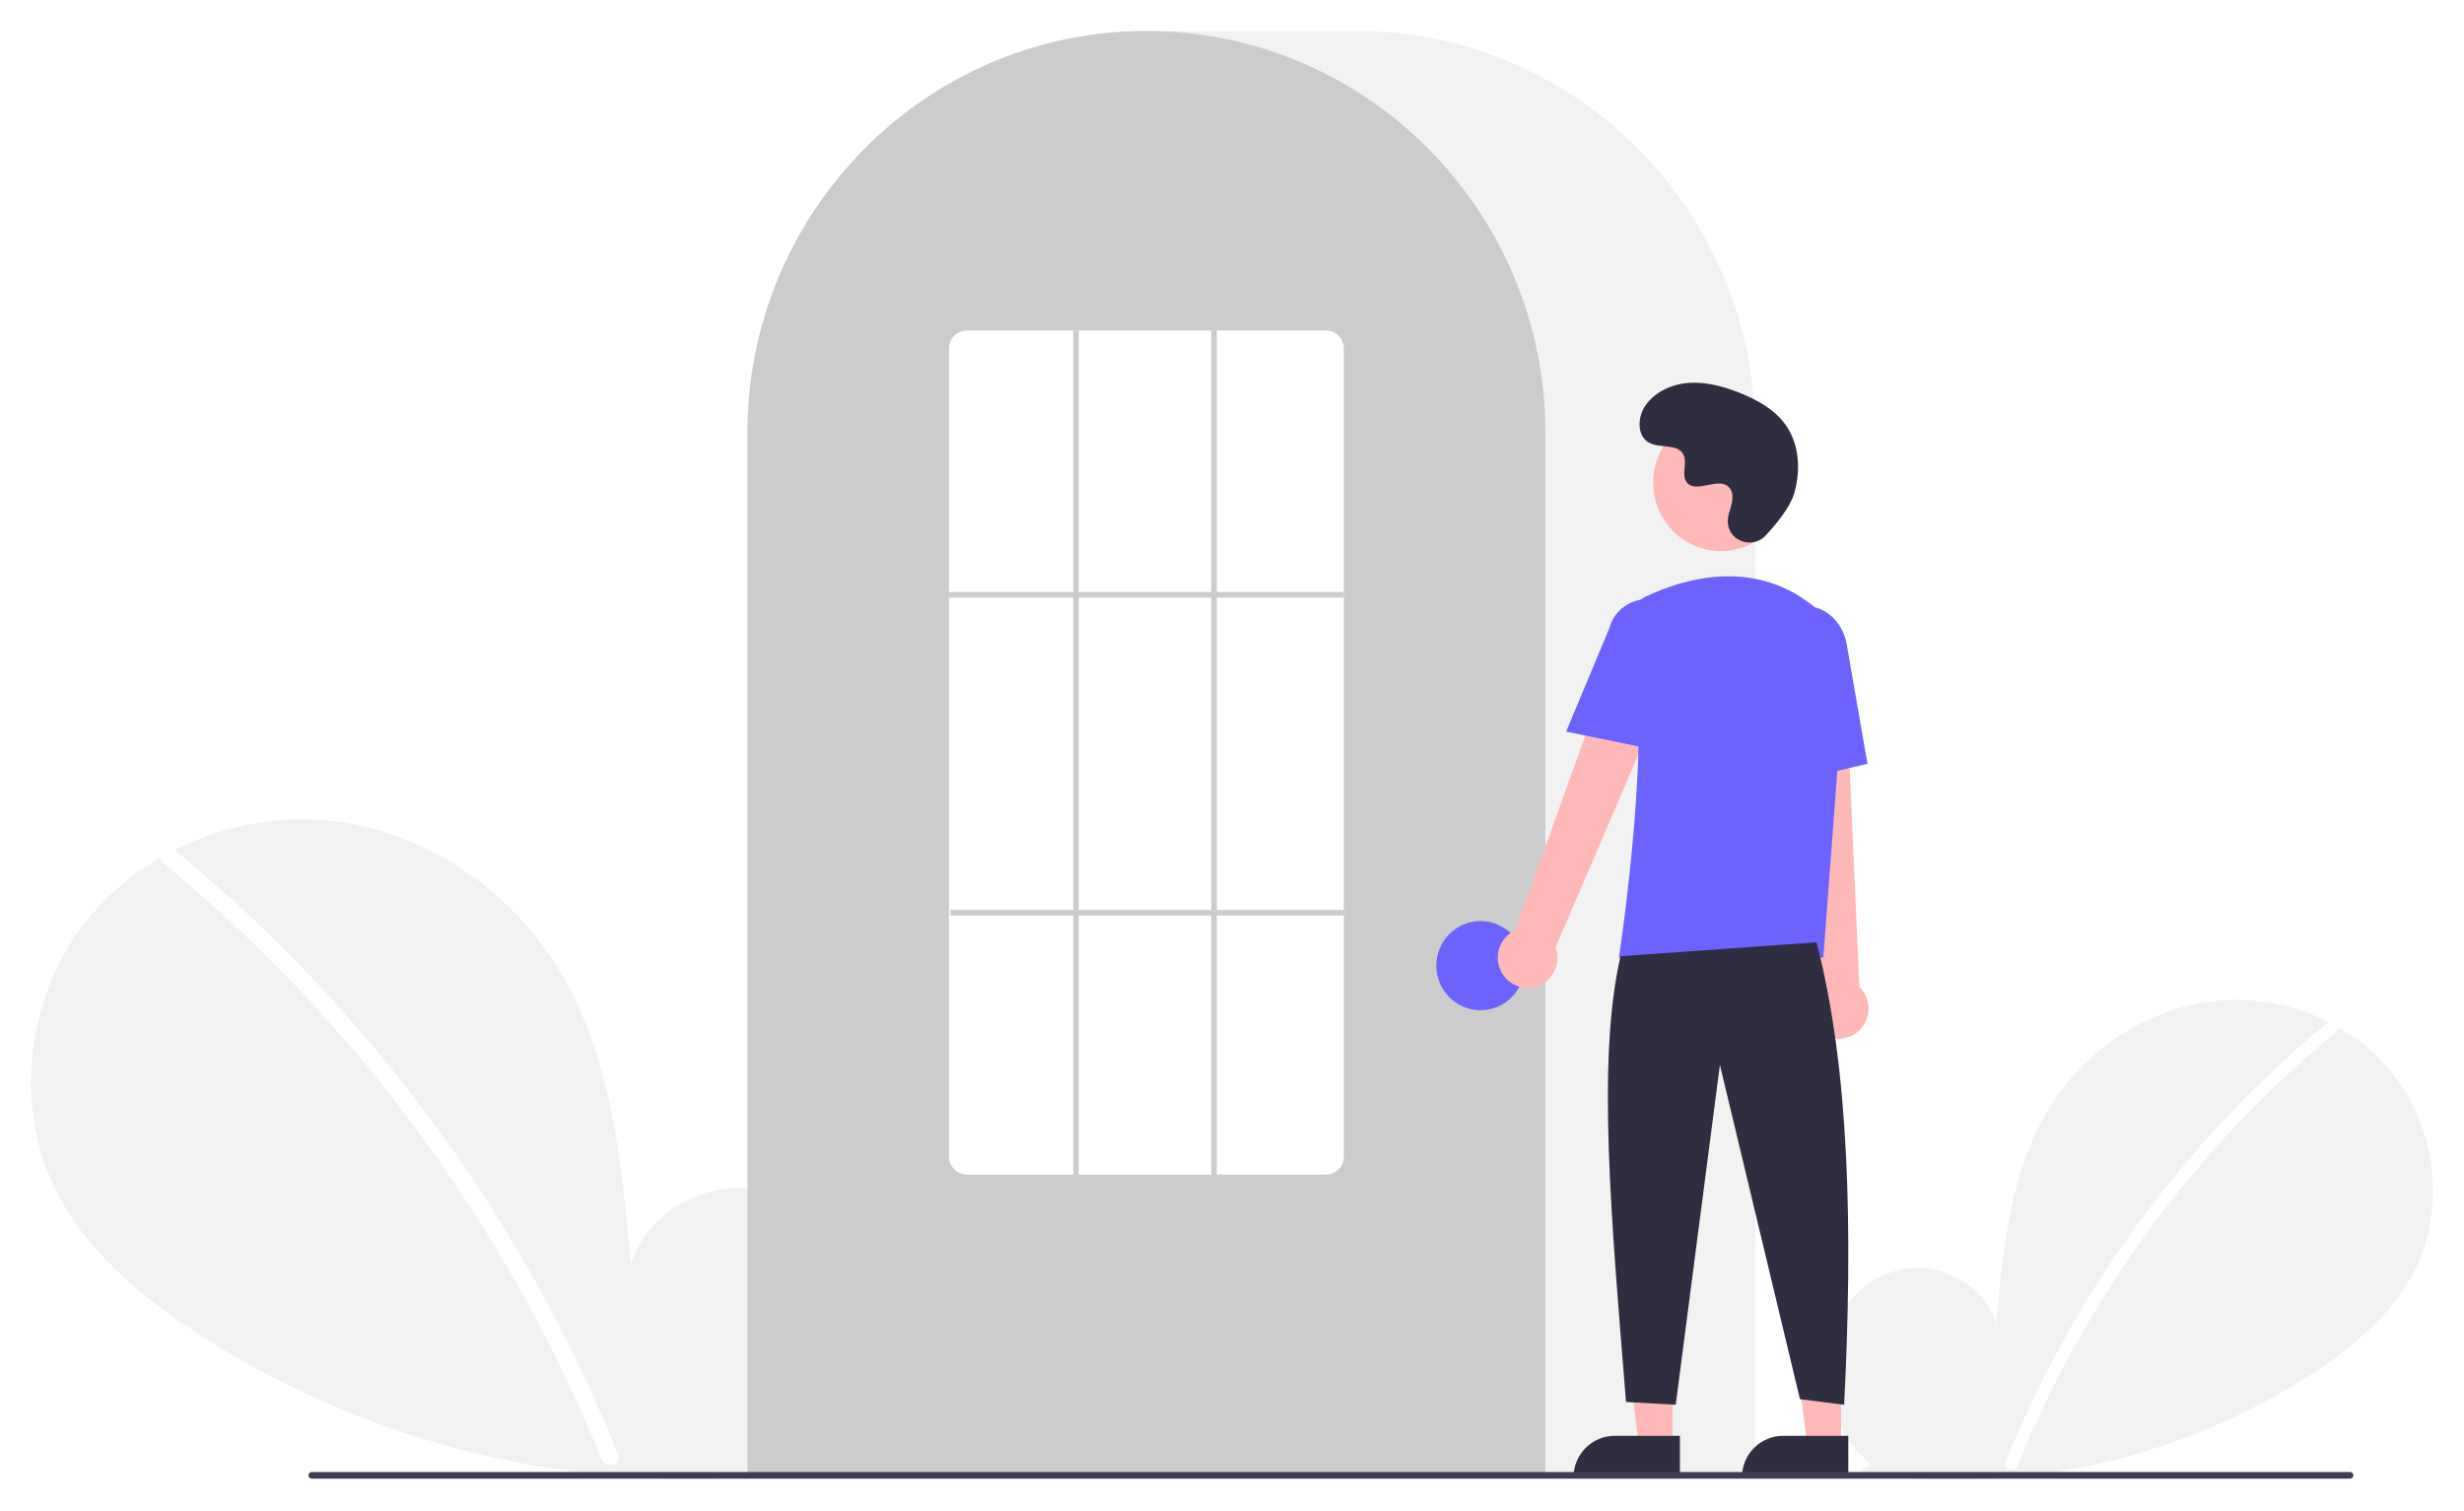 <svg width="318" height="195" viewBox="0 0 318 195" fill="none" xmlns="http://www.w3.org/2000/svg">
<g clip-path="url(#clip0_2_702)" filter="url(#filter0_d_2_702)">
<path d="M241.343 184.885C237.374 181.502 234.964 176.156 235.596 170.953C236.228 165.749 240.144 160.965 245.223 159.86C250.302 158.755 256.092 161.814 257.635 166.82C258.484 157.168 259.463 147.112 264.549 138.893C269.154 131.45 277.13 126.125 285.774 125.172C294.419 124.22 303.52 127.818 308.911 134.702C314.302 141.586 315.622 151.594 311.846 159.498C309.065 165.32 303.94 169.653 298.571 173.178C281.221 184.473 260.412 189.066 239.973 186.113L241.343 184.885Z" fill="#F2F2F2"/>
<path d="M300.363 128.017C293.23 133.879 286.687 140.435 280.827 147.59C271.657 158.75 264.236 171.262 258.823 184.691C258.427 185.67 260.004 186.097 260.396 185.128C269.252 163.304 283.389 144.068 301.516 129.181C302.33 128.512 301.17 127.354 300.363 128.017Z" fill="white"/>
<path d="M103.794 183.966C109.245 179.318 112.556 171.977 111.688 164.829C110.82 157.682 105.441 151.112 98.465 149.594C91.489 148.076 83.536 152.277 81.417 159.154C80.251 145.897 78.907 132.085 71.922 120.795C65.597 110.573 54.641 103.259 42.768 101.95C30.895 100.642 18.394 105.584 10.99 115.039C3.585 124.494 1.772 138.241 6.958 149.096C10.778 157.093 17.817 163.044 25.192 167.886C48.719 183.333 77.906 189.775 105.677 185.652" fill="#F2F2F2"/>
<path d="M22.731 105.858C32.527 113.909 41.515 122.913 49.563 132.741C57.613 142.559 64.699 153.141 70.724 164.34C74.091 170.621 77.116 177.084 79.785 183.699C80.329 185.044 78.164 185.63 77.626 184.299C72.898 172.638 67.049 161.472 60.163 150.962C53.31 140.49 45.466 130.713 36.742 121.77C31.808 116.713 26.602 111.935 21.147 107.455C20.029 106.537 21.622 104.947 22.731 105.858L22.731 105.858Z" fill="white"/>
<path d="M226.523 186.591H96.466V51.951C96.466 23.305 119.563 0 147.954 0H175.035C203.425 0 226.523 23.305 226.523 51.951V186.591Z" fill="#F2F2F2"/>
<path d="M199.443 186.591H96.466V51.951C96.437 40.974 99.882 30.275 106.298 21.411C106.535 21.086 106.771 20.765 107.014 20.448C110.118 16.34 113.811 12.723 117.973 9.716C118.208 9.543 118.444 9.373 118.683 9.204C122.165 6.773 125.932 4.785 129.897 3.287C130.133 3.197 130.373 3.106 130.612 3.02C134.199 1.728 137.917 0.844 141.697 0.382C141.931 0.35 142.172 0.325 142.413 0.299C146.097 -0.098 149.812 -0.098 153.496 0.299C153.736 0.325 153.977 0.35 154.214 0.383C157.993 0.844 161.71 1.729 165.296 3.02C165.535 3.106 165.775 3.197 166.011 3.287C169.928 4.766 173.65 6.724 177.095 9.117C177.335 9.283 177.574 9.452 177.81 9.622C180.143 11.302 182.334 13.173 184.361 15.217C185.986 16.857 187.501 18.605 188.895 20.449C189.137 20.765 189.373 21.086 189.609 21.411C196.026 30.275 199.471 40.974 199.443 51.951V186.591Z" fill="#CCCCCC"/>
<path d="M191.069 126.371C194.218 126.371 196.77 123.796 196.77 120.619C196.77 117.442 194.218 114.867 191.069 114.867C187.92 114.867 185.368 117.442 185.368 120.619C185.368 123.796 187.92 126.371 191.069 126.371Z" fill="#6C63FF"/>
<path d="M215.869 182.558H211.5L209.422 165.557L215.869 165.557L215.869 182.558Z" fill="#FFB8B8"/>
<path d="M208.38 181.298H216.804V186.651H203.075C203.075 185.948 203.212 185.252 203.479 184.602C203.746 183.953 204.136 183.363 204.629 182.866C205.121 182.369 205.706 181.975 206.35 181.706C206.993 181.437 207.683 181.298 208.38 181.298Z" fill="#2F2E41"/>
<path d="M237.604 182.558H233.236L231.157 165.557L237.605 165.557L237.604 182.558Z" fill="#FFB8B8"/>
<path d="M230.115 181.298H238.54V186.651H224.811C224.811 185.948 224.948 185.252 225.215 184.602C225.481 183.953 225.872 183.363 226.364 182.866C226.857 182.369 227.442 181.975 228.085 181.706C228.729 181.437 229.419 181.298 230.115 181.298Z" fill="#2F2E41"/>
<path d="M193.954 121.758C193.64 121.291 193.431 120.76 193.342 120.203C193.253 119.645 193.287 119.075 193.44 118.532C193.593 117.989 193.863 117.486 194.229 117.06C194.596 116.633 195.051 116.293 195.562 116.062L210.412 74.766L217.719 78.789L200.763 118.254C201.089 119.146 201.08 120.127 200.737 121.013C200.394 121.898 199.741 122.626 198.901 123.058C198.062 123.49 197.095 123.596 196.183 123.356C195.271 123.117 194.478 122.548 193.954 121.758Z" fill="#FFB8B8"/>
<path d="M235.373 129.518C234.887 129.237 234.469 128.853 234.147 128.391C233.824 127.929 233.607 127.402 233.508 126.846C233.41 126.29 233.434 125.719 233.578 125.174C233.722 124.628 233.983 124.121 234.342 123.688L229.742 80.003L238.057 80.386L239.969 123.356C240.65 124.013 241.068 124.9 241.144 125.847C241.221 126.795 240.95 127.738 240.384 128.497C239.817 129.257 238.994 129.78 238.07 129.968C237.147 130.157 236.187 129.996 235.373 129.518Z" fill="#FFB8B8"/>
<path d="M222.107 67.116C226.94 67.116 230.858 63.163 230.858 58.286C230.858 53.41 226.94 49.456 222.107 49.456C217.273 49.456 213.355 53.41 213.355 58.286C213.355 63.163 217.273 67.116 222.107 67.116Z" fill="#FFB8B8"/>
<path d="M235.317 119.583H208.932L208.964 119.376C209.012 119.066 213.666 88.299 210.233 78.234C209.889 77.245 209.919 76.162 210.318 75.194C210.718 74.226 211.458 73.441 212.396 72.991H212.396C217.303 70.659 226.723 67.788 234.673 74.756C235.843 75.798 236.757 77.1 237.342 78.56C237.927 80.02 238.167 81.597 238.044 83.167L235.317 119.583Z" fill="#6C63FF"/>
<path d="M214 92.846L202.121 90.415L207.689 77.102C208.022 75.812 208.849 74.709 209.987 74.033C211.126 73.358 212.483 73.166 213.762 73.499C215.041 73.832 216.136 74.663 216.809 75.81C217.481 76.957 217.675 78.326 217.348 79.617L214 92.846Z" fill="#6C63FF"/>
<path d="M229.213 97.361L228.499 80.844C227.958 77.739 229.719 74.804 232.429 74.324C235.139 73.846 237.785 76 238.329 79.127L241.013 94.561L229.213 97.361Z" fill="#6C63FF"/>
<path d="M234.439 117.606C238.684 133.919 239.148 154.661 238.002 177.286L232.301 176.567L221.968 133.424L216.267 177.286L209.853 176.926C207.937 153.187 206.071 132.808 209.14 119.403L234.439 117.606Z" fill="#2F2E41"/>
<path d="M227.873 65.11C226.24 66.865 223.208 65.923 222.996 63.526C222.979 63.34 222.98 63.153 222.999 62.967C223.109 61.905 223.717 60.941 223.571 59.82C223.539 59.541 223.435 59.275 223.272 59.047C221.971 57.289 218.917 59.833 217.689 58.242C216.936 57.266 217.821 55.73 217.244 54.639C216.481 53.2 214.222 53.91 212.806 53.122C211.23 52.245 211.324 49.805 212.362 48.321C213.627 46.511 215.845 45.546 218.036 45.407C220.226 45.268 222.402 45.865 224.447 46.669C226.77 47.583 229.074 48.846 230.504 50.907C232.243 53.414 232.411 56.784 231.541 59.716C231.012 61.499 229.206 63.678 227.873 65.11Z" fill="#2F2E41"/>
<path d="M303.304 186.822H40.233C40.121 186.822 40.014 186.776 39.934 186.696C39.855 186.616 39.81 186.507 39.81 186.394C39.81 186.281 39.855 186.172 39.934 186.092C40.014 186.011 40.121 185.966 40.233 185.966H303.304C303.416 185.966 303.524 186.011 303.603 186.092C303.682 186.172 303.727 186.281 303.727 186.394C303.727 186.507 303.682 186.616 303.603 186.696C303.524 186.776 303.416 186.822 303.304 186.822Z" fill="#3F3D56"/>
<path d="M171.115 147.583H124.793C124.183 147.586 123.597 147.345 123.162 146.913C122.728 146.48 122.482 145.892 122.477 145.276V40.955C122.482 40.339 122.728 39.751 123.162 39.318C123.597 38.886 124.183 38.645 124.793 38.648H171.115C171.725 38.645 172.311 38.886 172.746 39.318C173.18 39.751 173.426 40.339 173.431 40.955V145.276C173.426 145.892 173.18 146.48 172.746 146.913C172.311 147.345 171.725 147.586 171.115 147.583Z" fill="white"/>
<path d="M173.431 72.403H122.477V73.123H173.431V72.403Z" fill="#CCCCCC"/>
<path d="M173.609 113.428H122.655V114.147H173.609V113.428Z" fill="#CCCCCC"/>
<path d="M139.224 38.648H138.511V147.942H139.224V38.648Z" fill="#CCCCCC"/>
<path d="M157.04 38.648H156.328V147.942H157.04V38.648Z" fill="#CCCCCC"/>
</g>
<defs>
<filter id="filter0_d_2_702" x="0" y="0" width="318" height="195" filterUnits="userSpaceOnUse" color-interpolation-filters="sRGB">
<feFlood flood-opacity="0" result="BackgroundImageFix"/>
<feColorMatrix in="SourceAlpha" type="matrix" values="0 0 0 0 0 0 0 0 0 0 0 0 0 0 0 0 0 0 127 0" result="hardAlpha"/>
<feOffset dy="4"/>
<feGaussianBlur stdDeviation="2"/>
<feComposite in2="hardAlpha" operator="out"/>
<feColorMatrix type="matrix" values="0 0 0 0 0 0 0 0 0 0 0 0 0 0 0 0 0 0 0.25 0"/>
<feBlend mode="normal" in2="BackgroundImageFix" result="effect1_dropShadow_2_702"/>
<feBlend mode="normal" in="SourceGraphic" in2="effect1_dropShadow_2_702" result="shape"/>
</filter>
<clipPath id="clip0_2_702">
<rect width="310" height="187" fill="white" transform="translate(4)"/>
</clipPath>
</defs>
</svg>
